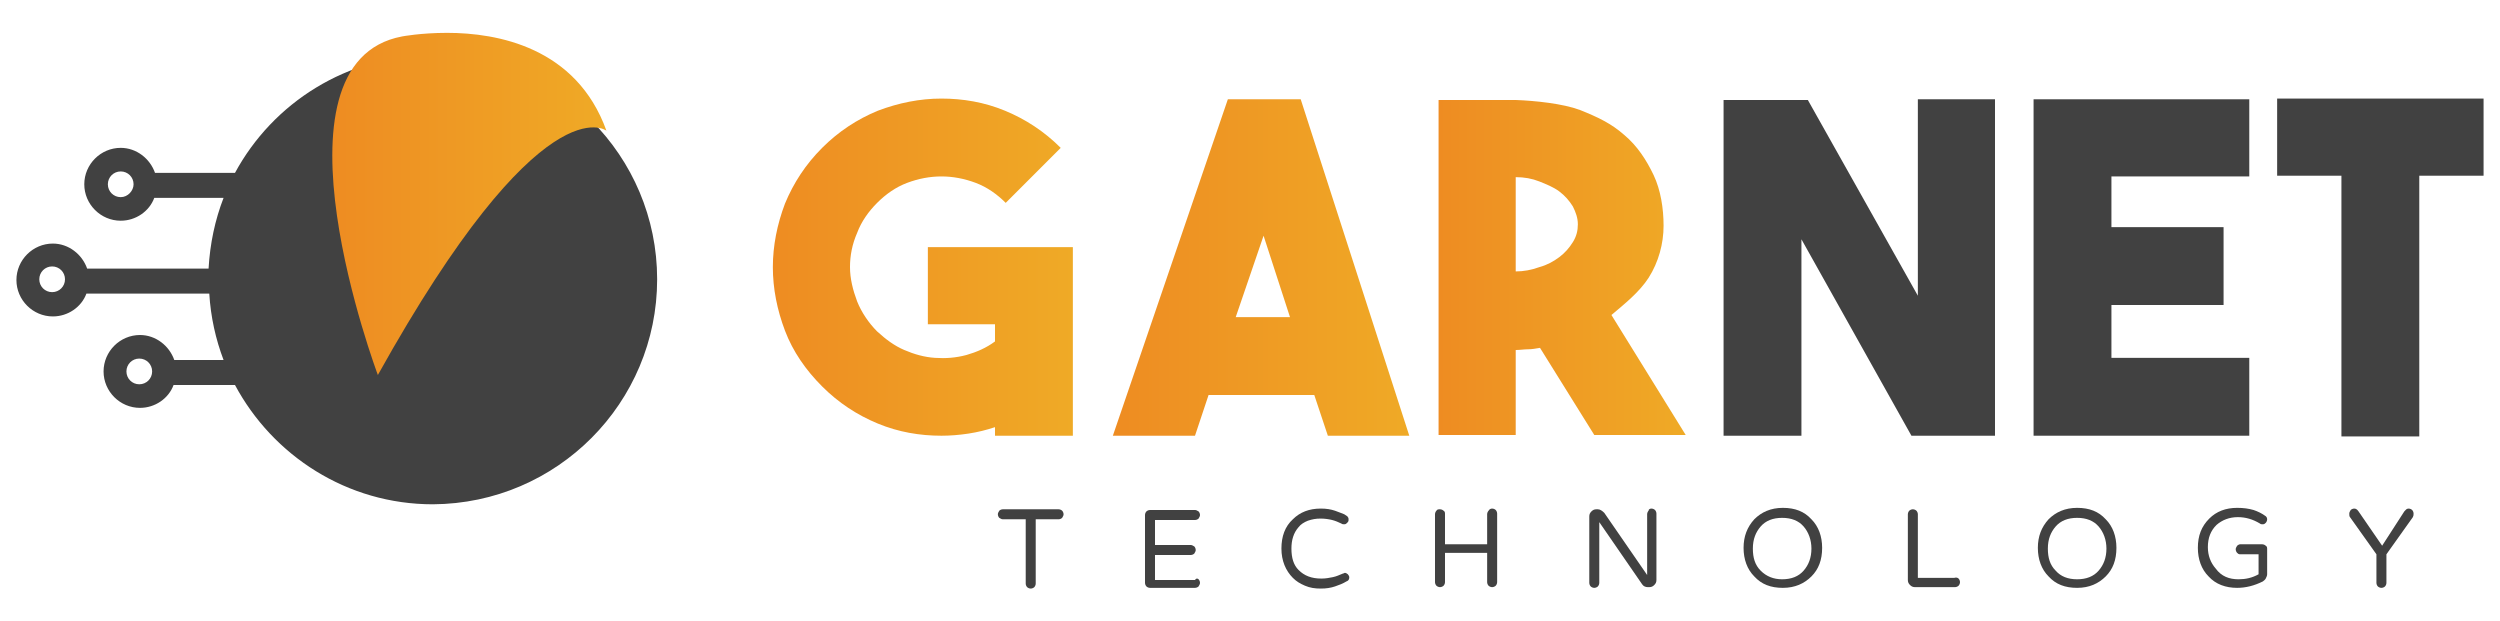 <?xml version="1.0" encoding="utf-8"?>
<!-- Generator: Adobe Illustrator 23.1.1, SVG Export Plug-In . SVG Version: 6.00 Build 0)  -->
<svg version="1.1" id="Layer_1" xmlns="http://www.w3.org/2000/svg" xmlns:xlink="http://www.w3.org/1999/xlink" x="0px" y="0px"
	 viewBox="0 0 350 87" style="enable-background:new 0 0 350 87;" xml:space="preserve">
<style type="text/css">
	.st0{clip-path:url(#SVGID_2_);fill:url(#SVGID_3_);}
	.st1{clip-path:url(#SVGID_5_);fill:url(#SVGID_6_);}
	.st2{clip-path:url(#SVGID_8_);fill:url(#SVGID_9_);}
	.st3{fill:#414141;}
	.st4{clip-path:url(#SVGID_11_);fill:url(#SVGID_12_);}
</style>
<g>
	<g>
		<g>
			<g>
				<g>
					<defs>
						<path id="SVGID_1_" d="M122.9,15.5c-2.9,1.2-5.5,2.9-7.8,5.2c-2.3,2.3-4,4.9-5.2,7.8c-1.1,2.9-1.7,5.9-1.7,8.9
							c0,3,0.6,6,1.7,8.9c1.1,2.9,2.9,5.5,5.2,7.8c2.3,2.3,4.9,4,7.8,5.2c2.9,1.2,5.9,1.7,8.9,1.7c1.2,0,2.5-0.1,3.8-0.3
							c1.3-0.2,2.5-0.5,3.7-0.9V61h10.9V34.6h-20.3v10.8h9.4v2.4c-1.2,0.9-2.6,1.5-4,1.9c-1.5,0.4-2.9,0.5-4.4,0.4
							c-1.5-0.1-2.9-0.5-4.3-1.1c-1.4-0.6-2.6-1.5-3.8-2.6c-1.2-1.2-2.2-2.7-2.8-4.2c-0.6-1.6-1-3.2-1-4.8c0-1.6,0.3-3.2,1-4.8
							c0.6-1.6,1.6-3,2.8-4.2c1.2-1.2,2.6-2.2,4.2-2.8c1.6-0.6,3.2-0.9,4.8-0.9c1.6,0,3.2,0.3,4.8,0.9c1.6,0.6,3,1.6,4.2,2.8
							l7.7-7.7c-2.3-2.3-4.9-4-7.8-5.2c-2.9-1.2-5.9-1.7-8.9-1.7C128.8,13.8,125.8,14.4,122.9,15.5"/>
					</defs>
					<clipPath id="SVGID_2_">
						<use xlink:href="#SVGID_1_"  style="overflow:visible;"/>
					</clipPath>
					
						<linearGradient id="SVGID_3_" gradientUnits="userSpaceOnUse" x1="-405.391" y1="592.46" x2="-404.458" y2="592.46" gradientTransform="matrix(-45.004 0 0 45.004 -18093.92 -26625.502)">
						<stop  offset="0" style="stop-color:#EFAA26"/>
						<stop  offset="1" style="stop-color:#EE8C22"/>
					</linearGradient>
					<rect x="108.2" y="13.8" class="st0" width="42" height="47.3"/>
				</g>
			</g>
		</g>
		<g>
			<g>
				<g>
					<defs>
						<path id="SVGID_4_" d="M176.9,33l3.7,11.4H173L176.9,33z M171.9,13.9L155.8,61h11.5l1.9-5.7h14.8l1.9,5.7h11.4l-15.2-47.1
							C182.1,13.9,171.9,13.9,171.9,13.9z"/>
					</defs>
					<clipPath id="SVGID_5_">
						<use xlink:href="#SVGID_4_"  style="overflow:visible;"/>
					</clipPath>
					
						<linearGradient id="SVGID_6_" gradientUnits="userSpaceOnUse" x1="-405.413" y1="592.617" x2="-404.48" y2="592.617" gradientTransform="matrix(-44.523 0 0 44.523 -17852.596 -26347.35)">
						<stop  offset="0" style="stop-color:#EFAA26"/>
						<stop  offset="1" style="stop-color:#EE8C22"/>
					</linearGradient>
					<rect x="155.8" y="13.9" class="st1" width="41.5" height="47.1"/>
				</g>
			</g>
		</g>
		<g>
			<g>
				<g>
					<defs>
						<path id="SVGID_7_" d="M212.2,24.8c1.2,0,2.3,0.2,3.3,0.6c1,0.4,2,0.8,2.8,1.4c0.8,0.6,1.4,1.3,1.9,2.1
							c0.4,0.8,0.7,1.6,0.7,2.5c0,0.9-0.2,1.7-0.7,2.5c-0.5,0.8-1.1,1.5-1.9,2.1c-0.8,0.6-1.7,1.1-2.8,1.4c-1.1,0.4-2.2,0.6-3.3,0.6
							V24.8z M201.4,14v46.9h10.8V49c0.6,0,1.2-0.1,1.7-0.1c0.6,0,1.1-0.1,1.7-0.2l7.6,12.2H236l-10.4-16.8c1.9-1.6,3.9-3.2,5.2-5.2
							c1.4-2.2,2.1-4.8,2.1-7.3c0-2.4-0.4-5-1.4-7.1c-1-2.1-2.3-4.1-4.1-5.6c-1.8-1.6-3.7-2.5-6.2-3.5c-2.4-0.9-6.3-1.3-9-1.4
							L201.4,14L201.4,14z"/>
					</defs>
					<clipPath id="SVGID_8_">
						<use xlink:href="#SVGID_7_"  style="overflow:visible;"/>
					</clipPath>
					
						<linearGradient id="SVGID_9_" gradientUnits="userSpaceOnUse" x1="-407.116" y1="595.568" x2="-406.184" y2="595.568" gradientTransform="matrix(-37.112 0 0 37.112 -14872.936 -22065.312)">
						<stop  offset="0" style="stop-color:#EFAA26"/>
						<stop  offset="1" style="stop-color:#EE8C22"/>
					</linearGradient>
					<rect x="201.4" y="14" class="st2" width="34.6" height="46.9"/>
				</g>
			</g>
		</g>
		<polygon class="st3" points="268.5,13.9 279.3,13.9 279.3,61 267.6,61 252.2,33.5 252.2,61 241.3,61 241.3,14 253.1,14 
			268.5,41.4 		"/>
		<polygon class="st3" points="314.9,24.7 295.6,24.7 295.6,31.8 311.3,31.8 311.3,42.7 295.6,42.7 295.6,50.1 314.9,50.1 314.9,61 
			284.7,61 284.7,13.9 314.9,13.9 		"/>
		<polygon class="st3" points="347.7,13.8 347.7,24.6 338.7,24.6 338.7,61.1 327.8,61.1 327.8,24.6 318.8,24.6 318.8,13.8 		"/>
	</g>
	<g>
		<path class="st3" d="M148.7,71.5c0.1,0.1,0.2,0.3,0.2,0.5c0,0.2-0.1,0.3-0.2,0.5c-0.1,0.1-0.3,0.2-0.5,0.2H145v9
			c0,0.2-0.1,0.4-0.2,0.5c-0.1,0.1-0.3,0.2-0.5,0.2c-0.2,0-0.4-0.1-0.5-0.2c-0.1-0.1-0.2-0.3-0.2-0.5v-9h-3.2
			c-0.2,0-0.3-0.1-0.5-0.2c-0.1-0.1-0.2-0.3-0.2-0.5c0-0.2,0.1-0.3,0.2-0.5c0.1-0.1,0.3-0.2,0.5-0.2h7.8
			C148.4,71.3,148.6,71.4,148.7,71.5z"/>
		<path class="st3" d="M167.8,81.1c0.1,0.1,0.2,0.3,0.2,0.5c0,0.2-0.1,0.3-0.2,0.5c-0.1,0.1-0.3,0.2-0.5,0.2h-6.3
			c-0.2,0-0.4-0.1-0.5-0.2c-0.1-0.1-0.2-0.3-0.2-0.5v-9.5c0-0.2,0.1-0.4,0.2-0.5c0.1-0.1,0.3-0.2,0.5-0.2h6.3c0.2,0,0.3,0.1,0.5,0.2
			c0.1,0.1,0.2,0.3,0.2,0.5c0,0.2-0.1,0.3-0.2,0.5c-0.1,0.1-0.3,0.2-0.5,0.2h-5.6v3.5h5c0.2,0,0.3,0.1,0.5,0.2
			c0.1,0.1,0.2,0.3,0.2,0.5c0,0.2-0.1,0.3-0.2,0.5c-0.1,0.1-0.3,0.2-0.5,0.2h-5v3.5h5.6C167.5,80.9,167.7,81,167.8,81.1z"/>
		<path class="st3" d="M188,80.3c0.1,0,0.2-0.1,0.3-0.1c0.1,0,0.3,0.1,0.4,0.2c0.1,0.1,0.2,0.3,0.2,0.4c0,0.3-0.1,0.5-0.4,0.6
			c-0.5,0.3-1,0.5-1.6,0.7c-0.6,0.2-1.2,0.3-2,0.3c-0.8,0-1.5-0.1-2.2-0.4c-0.7-0.3-1.2-0.6-1.7-1.1c-1-1-1.6-2.4-1.6-4.1
			c0-1.7,0.5-3.1,1.6-4.1c1-1,2.3-1.5,3.9-1.5c0.8,0,1.4,0.1,2,0.3c0.6,0.2,1,0.4,1.3,0.5c0.3,0.2,0.5,0.3,0.5,0.4
			c0.1,0.1,0.1,0.2,0.1,0.4c0,0.2-0.1,0.3-0.2,0.4c-0.1,0.1-0.2,0.2-0.4,0.2c-0.1,0-0.3,0-0.4-0.1c-0.4-0.2-0.9-0.4-1.3-0.5
			c-0.4-0.1-1-0.2-1.6-0.2c-0.7,0-1.2,0.1-1.8,0.3c-0.5,0.2-1,0.5-1.3,0.9c-0.7,0.8-1,1.8-1,3c0,1.3,0.3,2.3,1,3
			c0.8,0.8,1.8,1.2,3.2,1.2c0.6,0,1.1-0.1,1.6-0.2C187.1,80.7,187.5,80.5,188,80.3z"/>
		<path class="st3" d="M208.9,71.2c0.2,0,0.4,0.1,0.5,0.2c0.1,0.1,0.2,0.3,0.2,0.5v9.6c0,0.2-0.1,0.4-0.2,0.5
			c-0.1,0.1-0.3,0.2-0.5,0.2c-0.2,0-0.4-0.1-0.5-0.2c-0.1-0.1-0.2-0.3-0.2-0.5v-4.1h-5.9v4.1c0,0.2-0.1,0.4-0.2,0.5
			c-0.1,0.1-0.3,0.2-0.5,0.2c-0.2,0-0.4-0.1-0.5-0.2c-0.1-0.1-0.2-0.3-0.2-0.5V72c0-0.2,0.1-0.4,0.2-0.5c0.1-0.2,0.3-0.2,0.5-0.2
			c0.2,0,0.4,0.1,0.5,0.2c0.2,0.1,0.2,0.3,0.2,0.5v4.2h5.9V72c0-0.2,0.1-0.4,0.2-0.5C208.5,71.3,208.7,71.2,208.9,71.2z"/>
		<path class="st3" d="M231.2,71.2c0.2,0,0.4,0.1,0.5,0.2c0.1,0.1,0.2,0.3,0.2,0.5v9.3c0,0.3-0.1,0.5-0.3,0.7
			c-0.2,0.2-0.4,0.3-0.7,0.3h-0.2c-0.3,0-0.6-0.1-0.8-0.4l-6-8.7v8.5c0,0.2-0.1,0.4-0.2,0.5c-0.1,0.1-0.3,0.2-0.5,0.2
			c-0.2,0-0.4-0.1-0.5-0.2c-0.1-0.1-0.2-0.3-0.2-0.5v-9.3c0-0.3,0.1-0.5,0.3-0.7c0.2-0.2,0.4-0.3,0.7-0.3h0.2c0.3,0,0.6,0.2,0.9,0.5
			l6,8.7V72c0-0.2,0.1-0.4,0.2-0.5C230.8,71.3,231,71.2,231.2,71.2z"/>
		<path class="st3" d="M245.6,72.7c1-1,2.3-1.6,4-1.6c1.7,0,3,0.5,4,1.6c1,1,1.5,2.4,1.5,4c0,1.7-0.5,3-1.5,4c-1,1-2.3,1.6-4,1.6
			c-1.7,0-3-0.5-4-1.6c-1-1-1.5-2.4-1.5-4C244.1,75.1,244.6,73.8,245.6,72.7z M249.5,81.1c1.3,0,2.3-0.4,3-1.2
			c0.7-0.8,1.1-1.8,1.1-3.1c0-1.2-0.4-2.3-1.1-3.1c-0.7-0.8-1.7-1.2-3-1.2c-1.3,0-2.3,0.4-3,1.2c-0.7,0.8-1.1,1.8-1.1,3.1
			c0,1.3,0.3,2.3,1.1,3.1C247.3,80.7,248.3,81.1,249.5,81.1z"/>
		<path class="st3" d="M274.2,81c0.1,0.1,0.2,0.3,0.2,0.5c0,0.2-0.1,0.4-0.2,0.5c-0.1,0.1-0.3,0.2-0.5,0.2h-5.6
			c-0.3,0-0.5-0.1-0.7-0.3c-0.2-0.2-0.3-0.4-0.3-0.7V72c0-0.2,0.1-0.4,0.2-0.5c0.1-0.1,0.3-0.2,0.5-0.2c0.2,0,0.4,0.1,0.5,0.2
			c0.1,0.1,0.2,0.3,0.2,0.5v8.9h5.1C273.9,80.8,274.1,80.9,274.2,81z"/>
		<path class="st3" d="M286.8,72.7c1-1,2.3-1.6,4-1.6c1.7,0,3,0.5,4,1.6c1,1,1.5,2.4,1.5,4c0,1.7-0.5,3-1.5,4c-1,1-2.3,1.6-4,1.6
			c-1.7,0-3-0.5-4-1.6c-1-1-1.5-2.4-1.5-4C285.3,75.1,285.8,73.8,286.8,72.7z M290.8,81.1c1.3,0,2.3-0.4,3-1.2
			c0.7-0.8,1.1-1.8,1.1-3.1c0-1.2-0.4-2.3-1.1-3.1c-0.7-0.8-1.7-1.2-3-1.2c-1.3,0-2.3,0.4-3,1.2c-0.7,0.8-1.1,1.8-1.1,3.1
			c0,1.3,0.3,2.3,1.1,3.1C288.5,80.7,289.5,81.1,290.8,81.1z"/>
		<path class="st3" d="M313.4,81.1c1,0,1.9-0.2,2.8-0.7v-2.8h-2.6c-0.2,0-0.3-0.1-0.4-0.2c-0.1-0.1-0.2-0.3-0.2-0.5
			c0-0.2,0.1-0.3,0.2-0.5c0.1-0.1,0.3-0.2,0.4-0.2h3.1c0.2,0,0.4,0.1,0.5,0.2c0.2,0.1,0.2,0.3,0.2,0.5v3.5c0,0.2-0.1,0.4-0.2,0.6
			c-0.1,0.2-0.3,0.3-0.4,0.4c-1.2,0.6-2.4,0.9-3.6,0.9c-1.6,0-3-0.5-4-1.6c-1-1-1.5-2.4-1.5-4c0-1.7,0.5-3,1.6-4.1
			c1-1,2.3-1.5,3.9-1.5c0.9,0,1.6,0.1,2.3,0.3c0.6,0.2,1.2,0.5,1.6,0.8c0.2,0.1,0.3,0.3,0.3,0.5s-0.1,0.4-0.2,0.5
			c-0.1,0.1-0.2,0.2-0.4,0.2c-0.2,0-0.3,0-0.4-0.1c-1-0.6-2-0.9-3.1-0.9c-1.2,0-2.2,0.4-3,1.1c-0.8,0.8-1.2,1.8-1.2,3.1
			c0,1.2,0.4,2.2,1.1,3C311,80.7,312.1,81.1,313.4,81.1z"/>
		<path class="st3" d="M336.6,71.6c0.2-0.2,0.3-0.4,0.6-0.4c0.2,0,0.4,0.1,0.5,0.2c0.1,0.1,0.2,0.3,0.2,0.5c0,0.2,0,0.3-0.1,0.5
			l-3.7,5.2v4c0,0.2-0.1,0.4-0.2,0.5c-0.1,0.1-0.3,0.2-0.5,0.2c-0.2,0-0.4-0.1-0.5-0.2c-0.1-0.1-0.2-0.3-0.2-0.5v-4l-3.7-5.2
			c-0.1-0.1-0.1-0.3-0.1-0.5c0-0.2,0.1-0.3,0.2-0.5c0.1-0.1,0.3-0.2,0.5-0.2c0.2,0,0.4,0.1,0.6,0.4l3.3,4.8L336.6,71.6z"/>
	</g>
	<g>
		<path class="st3" d="M19.5,53.8c-1,0-1.8-0.8-1.8-1.8c0-1,0.8-1.8,1.8-1.8c1,0,1.8,0.8,1.8,1.8C21.3,53,20.5,53.8,19.5,53.8
			 M7.3,40.9c-1,0-1.8-0.8-1.8-1.8c0-1,0.8-1.8,1.8-1.8c1,0,1.8,0.8,1.8,1.8C9.1,40.1,8.3,40.9,7.3,40.9 M16.9,27.6
			c-1,0-1.8-0.8-1.8-1.8c0-1,0.8-1.8,1.8-1.8c1,0,1.8,0.8,1.8,1.8C18.7,26.7,17.9,27.6,16.9,27.6 M60.6,7.7
			c-12,0-22.4,6.7-27.7,16.5H21.7c-0.7-2-2.6-3.5-4.8-3.5c-2.8,0-5.1,2.3-5.1,5.1s2.3,5.1,5.1,5.1c2.1,0,4-1.3,4.7-3.2h9.7
			c-1.2,3.1-1.9,6.4-2.1,9.9h-17c-0.7-2-2.6-3.5-4.8-3.5c-2.8,0-5.1,2.3-5.1,5.1c0,2.8,2.3,5.1,5.1,5.1c2.1,0,4-1.3,4.7-3.2h17.2
			c0.2,3.3,0.9,6.4,2,9.3h-6.9c-0.7-2-2.6-3.5-4.8-3.5c-2.8,0-5.1,2.3-5.1,5.1c0,2.8,2.3,5.1,5.1,5.1c2.1,0,4-1.3,4.7-3.2h8.6
			c5.3,9.9,15.7,16.7,27.7,16.7C78,70.5,92,56.4,92,39.1S78,7.7,60.6,7.7"/>
		<g>
			<g>
				<g>
					<defs>
						<path id="SVGID_10_" d="M56.3,5.1c-19.8,3.7-3.4,47.4-3.4,47.4c23-41.3,32-34.2,32-34.2C80.7,6.6,69.6,4.6,62.6,4.6
							C58.9,4.6,56.3,5.1,56.3,5.1"/>
					</defs>
					<clipPath id="SVGID_11_">
						<use xlink:href="#SVGID_10_"  style="overflow:visible;"/>
					</clipPath>
					
						<linearGradient id="SVGID_12_" gradientUnits="userSpaceOnUse" x1="-406.387" y1="604.474" x2="-405.128" y2="604.474" gradientTransform="matrix(-30.46 0 0 30.46 -12293.643 -18383.787)">
						<stop  offset="0" style="stop-color:#EFAA26"/>
						<stop  offset="1" style="stop-color:#EE8C22"/>
					</linearGradient>
					<rect x="36.6" y="4.6" class="st4" width="48.4" height="47.9"/>
				</g>
			</g>
		</g>
	</g>
</g>
</svg>
